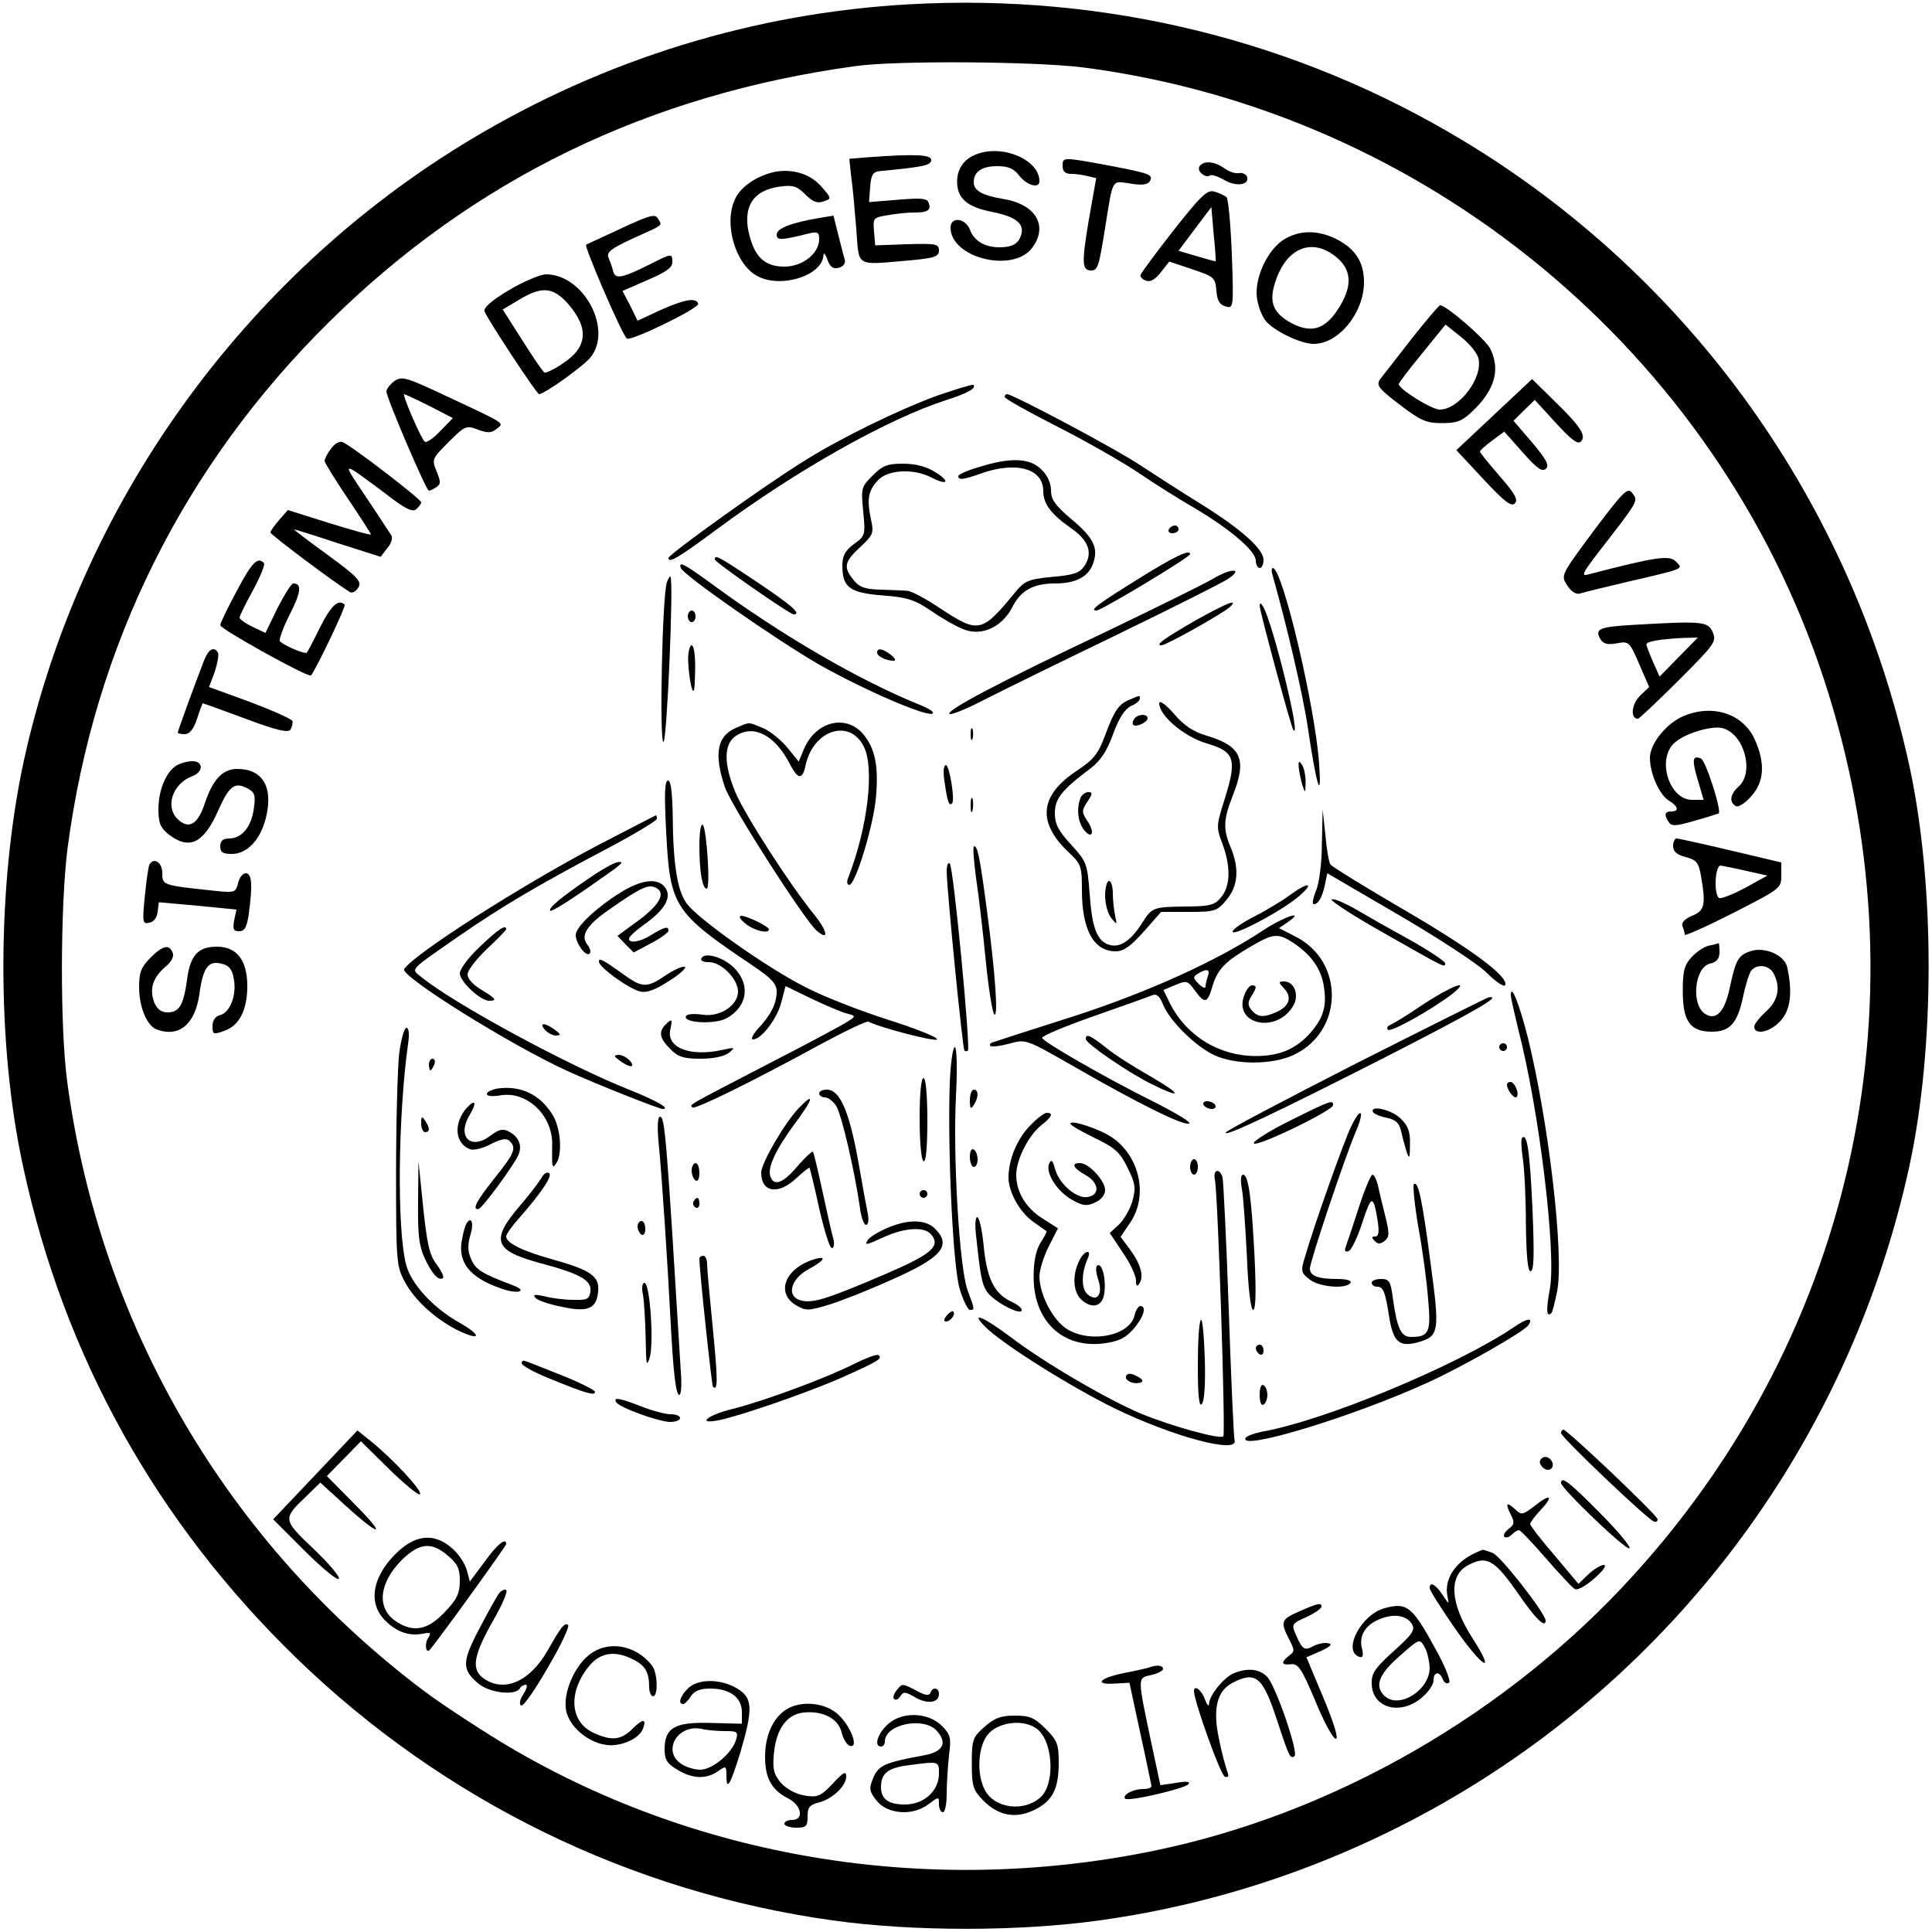 <?xml version="1.0" standalone="no"?>
<!DOCTYPE svg PUBLIC "-//W3C//DTD SVG 20010904//EN"
 "http://www.w3.org/TR/2001/REC-SVG-20010904/DTD/svg10.dtd">
<svg version="1.0" xmlns="http://www.w3.org/2000/svg"
 width="500pt" height="500pt" viewBox="0 0 500 500"
 preserveAspectRatio="xMidYMid meet">

<g transform="translate(0,500) scale(0.1,-0.1)"
fill="#000000" stroke="none">
<path d="M2355 4989 c-401 -22 -792 -142 -1140 -352 -586 -353 -1009 -943
-1154 -1609 -69 -321 -70 -732 -1 -1048 106 -491 345 -920 708 -1272 380 -368
864 -605 1387 -678 207 -29 483 -29 690 0 333 46 652 160 940 333 590 355
1008 940 1156 1617 67 307 67 733 0 1040 -148 677 -566 1262 -1156 1617 -430
259 -923 380 -1430 352z m452 -164 c884 -116 1635 -737 1913 -1582 268 -816
84 -1686 -493 -2320 -325 -358 -777 -618 -1242 -713 -584 -120 -1191 -19
-1687 281 -69 42 -160 102 -201 133 -509 383 -838 945 -923 1576 -19 142 -18
458 1 606 69 523 300 989 677 1361 372 368 826 589 1363 662 105 15 472 12
592 -4z"/>
<path d="M2525 4600 c-31 -12 -48 -38 -48 -70 0 -44 26 -66 93 -79 60 -12 83
-31 72 -61 -7 -21 -23 -30 -55 -30 -38 0 -66 16 -77 46 -12 30 -50 34 -50 5 0
-78 159 -118 210 -54 44 57 12 114 -73 128 -55 9 -77 22 -77 43 0 28 21 42 61
42 28 0 43 -6 57 -25 20 -25 52 -34 52 -14 0 56 -97 97 -165 69z"/>
<path d="M2246 4593 l-48 -4 5 -47 c4 -26 9 -86 13 -134 8 -101 -5 -94 137
-82 66 6 77 10 77 26 0 17 -8 18 -82 16 l-83 -3 -3 36 c-3 35 -2 36 35 42 21
4 52 7 69 7 35 0 45 6 37 26 -4 11 -21 12 -80 7 l-74 -6 3 39 c2 30 7 39 23
41 115 11 135 15 135 29 0 14 -42 16 -164 7z"/>
<path d="M2750 4570 c0 -14 7 -20 23 -20 12 0 31 -3 43 -6 l21 -5 -19 -107
c-19 -113 -18 -132 6 -132 17 0 20 10 36 110 21 131 16 122 65 115 28 -5 45
-3 50 5 11 18 2 21 -102 41 -124 23 -123 23 -123 -1z"/>
<path d="M3104 4569 c-7 -12 15 -31 28 -23 4 3 21 -3 37 -12 30 -18 66 -13 58
9 -2 6 -12 11 -21 9 -9 -2 -26 4 -38 13 -26 18 -54 20 -64 4z"/>
<path d="M1989 4551 c-41 -13 -75 -39 -87 -67 -30 -64 2 -170 59 -199 61 -32
167 2 170 54 0 9 5 4 10 -10 7 -20 15 -26 30 -22 12 4 18 11 15 22 -3 9 -10
38 -17 65 l-12 48 -36 -6 c-72 -12 -111 -27 -111 -43 0 -16 12 -15 84 3 22 5
26 3 26 -15 0 -37 -43 -71 -90 -71 -49 0 -75 23 -90 79 -20 74 8 119 78 128
34 5 45 1 66 -20 20 -20 31 -24 48 -18 21 7 20 8 -8 40 -31 35 -86 48 -135 32z"/>
<path d="M3038 4405 c-46 -59 -84 -110 -86 -116 -2 -5 4 -12 13 -15 11 -5 24
2 39 21 l22 28 60 -20 c56 -19 59 -21 62 -55 2 -27 9 -37 24 -41 20 -6 21 -4
16 134 -3 77 -9 144 -14 149 -5 4 -19 11 -31 14 -18 6 -34 -9 -105 -99z m108
-81 c0 -1 -22 5 -49 13 l-47 14 42 56 43 57 6 -70 c4 -38 6 -70 5 -70z"/>
<path d="M1610 4410 c-47 -22 -89 -41 -93 -43 -7 -2 91 -229 105 -243 9 -9
189 79 185 90 -6 17 -36 11 -99 -17 l-58 -27 -19 39 -20 38 64 28 c47 20 65
32 65 46 0 24 -1 24 -58 -5 -72 -36 -89 -39 -95 -19 -2 10 -8 26 -12 36 -6 14
5 23 61 49 84 38 78 33 67 52 -7 13 -20 10 -93 -24z"/>
<path d="M3324 4381 c-44 -27 -78 -101 -71 -152 3 -23 14 -50 24 -61 23 -26
90 -58 123 -58 64 0 130 80 130 160 0 51 -22 86 -71 111 -48 24 -95 24 -135 0z
m135 -47 c38 -31 41 -72 10 -124 -38 -65 -77 -76 -136 -41 -40 25 -49 53 -32
103 29 88 96 114 158 62z"/>
<path d="M1317 4249 c-44 -26 -67 -46 -63 -55 8 -21 135 -214 141 -214 14 0
116 73 134 96 57 73 -19 214 -116 214 -15 0 -59 -19 -96 -41z m152 -34 c57
-65 52 -115 -16 -158 -21 -14 -41 -23 -44 -21 -4 2 -30 40 -57 83 l-51 80 42
25 c59 36 88 33 126 -9z"/>
<path d="M3653 4123 c-37 -48 -74 -95 -81 -104 -11 -16 -5 -24 50 -66 55 -42
69 -48 110 -48 38 0 52 5 78 30 59 56 74 109 46 164 -13 24 -113 111 -129 111
-3 0 -36 -39 -74 -87z m173 -50 c13 -50 -50 -133 -100 -133 -21 0 -106 53
-106 66 0 3 27 39 61 80 l60 74 40 -32 c22 -17 42 -42 45 -55z"/>
<path d="M1021 4014 c-12 -9 -21 -21 -21 -27 0 -16 103 -257 110 -257 3 0 11
4 19 9 12 8 12 14 1 41 -13 31 -12 33 31 76 42 42 46 44 76 32 25 -9 35 -9 48
2 20 16 28 11 -130 85 -104 49 -115 52 -134 39z m91 -65 l60 -31 -33 -34 c-18
-19 -36 -31 -40 -27 -11 11 -59 123 -53 123 2 0 32 -14 66 -31z"/>
<path d="M3867 3927 l-98 -92 70 -75 c54 -58 72 -72 81 -63 10 9 1 25 -39 71
-28 32 -51 61 -51 63 0 3 14 16 32 29 l31 23 48 -54 c37 -42 50 -51 60 -42 9
9 1 24 -36 68 l-48 56 27 27 28 27 54 -59 c39 -43 57 -57 65 -49 15 15 1 38
-68 105 l-58 57 -98 -92z"/>
<path d="M2425 3976 c-100 -37 -245 -107 -344 -169 -99 -61 -350 -241 -351
-251 0 -15 26 1 125 74 209 155 445 287 595 335 54 17 78 31 69 39 -2 2 -44
-11 -94 -28z"/>
<path d="M2600 3973 c0 -5 62 -39 138 -78 75 -38 171 -93 212 -121 41 -28 107
-69 145 -91 89 -53 155 -109 155 -134 0 -10 5 -19 10 -19 6 0 10 10 10 21 0
28 -57 79 -161 144 -47 29 -117 74 -155 99 -60 41 -333 186 -348 186 -3 0 -6
-3 -6 -7z"/>
<path d="M856 3838 c-9 -12 -16 -26 -16 -31 0 -4 27 -48 60 -97 33 -49 60 -91
60 -93 0 -3 -48 11 -107 29 l-108 34 -22 -25 c-13 -15 -23 -29 -23 -33 0 -6
166 -130 205 -154 6 -4 16 1 22 11 10 16 0 27 -79 85 -50 36 -89 66 -87 66 2
0 54 -16 114 -36 l110 -35 17 22 c10 11 15 26 11 33 -4 6 -33 51 -66 100 -65
97 -68 97 58 3 44 -34 63 -43 72 -35 7 6 13 14 13 18 0 8 -182 148 -204 156
-8 3 -21 -5 -30 -18z"/>
<path d="M2533 3791 c-29 -8 -53 -19 -53 -23 0 -11 12 -10 60 7 91 32 160 12
160 -46 0 -33 20 -59 69 -94 48 -32 60 -65 38 -99 -13 -19 -27 -24 -84 -29
-61 -6 -71 -10 -95 -39 -87 -106 -95 -108 -194 -43 -37 25 -76 46 -86 46 -10
1 -41 2 -69 3 -40 1 -55 6 -70 25 -27 33 -24 47 17 85 34 32 36 36 28 72 -11
53 -7 74 18 101 26 28 93 31 139 7 43 -22 49 -10 8 15 -22 14 -51 21 -82 21
-41 0 -53 -5 -79 -31 -29 -29 -30 -32 -24 -93 6 -61 5 -63 -24 -84 -23 -17
-30 -31 -30 -55 0 -57 18 -71 104 -78 66 -5 83 -11 129 -42 29 -20 67 -41 84
-47 46 -16 96 8 122 57 22 45 55 63 111 63 54 0 87 17 99 52 14 40 2 66 -58
116 -40 34 -51 49 -51 73 0 18 -9 39 -25 54 -29 30 -81 32 -162 6z"/>
<path d="M4125 3627 c-86 -116 -86 -116 -69 -142 10 -16 23 -24 33 -21 9 3 66
17 126 31 146 34 142 32 122 52 -17 17 -51 12 -228 -34 -18 -5 -12 6 28 58
104 134 103 132 88 152 -12 17 -21 9 -100 -96z"/>
<path d="M3025 3630 c-3 -5 1 -10 9 -10 9 0 16 5 16 10 0 6 -4 10 -9 10 -6 0
-13 -4 -16 -10z"/>
<path d="M2951 3505 c-111 -69 -133 -85 -113 -85 12 0 242 138 242 146 0 13
-37 -4 -129 -61z"/>
<path d="M1850 3552 c0 -7 194 -142 204 -142 22 0 -7 25 -94 83 -103 69 -110
72 -110 59z"/>
<path d="M613 3471 c-24 -44 -43 -84 -43 -89 0 -10 229 -137 235 -130 14 18
91 179 87 183 -16 16 -35 -2 -63 -57 -17 -35 -33 -65 -35 -67 -5 -5 -63 20
-70 30 -2 4 9 36 26 69 29 57 32 80 9 80 -5 0 -23 -29 -41 -64 l-31 -64 -34
16 c-18 9 -33 19 -33 24 0 4 16 36 35 71 19 35 32 67 28 70 -16 17 -31 2 -70
-72z"/>
<path d="M1762 3530 c6 -18 247 -186 358 -250 115 -65 274 -134 293 -127 7 3
-8 13 -33 23 -158 64 -359 181 -541 315 -67 49 -84 58 -77 39z"/>
<path d="M3139 3502 c-24 -14 -150 -76 -279 -138 -271 -128 -419 -206 -402
-212 6 -2 47 15 89 37 43 22 198 98 345 169 146 71 276 136 288 145 39 27 5
27 -41 -1z"/>
<path d="M3293 3513 c38 -135 79 -310 92 -398 22 -149 36 -194 29 -93 -10 148
-95 508 -120 508 -3 0 -4 -8 -1 -17z"/>
<path d="M1726 3493 c-12 -30 -20 -413 -9 -413 9 0 27 419 18 428 -1 1 -6 -5
-9 -15z"/>
<path d="M3095 3395 c-83 -48 -107 -65 -89 -65 12 0 162 84 178 100 22 22 -12
8 -89 -35z"/>
<path d="M3260 3432 c0 -13 81 -313 87 -321 22 -29 -52 274 -78 319 -6 10 -8
11 -9 2z"/>
<path d="M1780 3405 c0 -8 5 -15 10 -15 6 0 10 7 10 15 0 8 -4 15 -10 15 -5 0
-10 -7 -10 -15z"/>
<path d="M4230 3383 c-89 -5 -102 -10 -90 -34 9 -16 18 -18 44 -14 31 6 33 5
58 -53 l26 -60 -25 -24 c-21 -22 -24 -58 -4 -58 3 0 51 45 106 100 94 94 98
100 87 125 -12 27 -29 28 -202 18z m115 -83 l-50 -51 -17 38 c-9 21 -17 41
-17 45 -1 8 36 14 94 17 l39 1 -49 -50z"/>
<path d="M1781 3288 c1 -24 5 -54 9 -68 6 -18 8 -7 9 43 1 38 -3 67 -9 67 -5
0 -10 -19 -9 -42z"/>
<path d="M529 3293 c-25 -64 -69 -185 -69 -189 0 -2 8 -4 18 -4 13 0 23 13 32
40 7 22 14 40 15 40 1 0 51 -18 110 -40 83 -31 111 -37 117 -28 4 7 6 17 5 22
-2 5 -51 27 -109 49 l-107 39 15 40 c7 22 11 44 8 49 -10 17 -24 9 -35 -18z"/>
<path d="M2270 3311 c0 -10 24 -21 43 -21 7 0 3 7 -7 15 -22 17 -36 19 -36 6z"/>
<path d="M2925 3190 c-29 -11 -41 -28 -65 -93 -18 -49 -30 -63 -75 -93 -95
-63 -101 -133 -19 -210 32 -30 34 -36 34 -98 0 -103 31 -158 87 -158 21 0 39
13 73 51 l45 51 72 0 c67 0 73 2 97 31 30 35 34 81 11 136 -20 47 -19 72 5
133 38 95 23 129 -67 156 -34 10 -59 26 -85 57 -21 24 -38 36 -38 27 0 -32 65
-87 123 -104 72 -21 79 -40 47 -142 -22 -70 -23 -74 -7 -116 22 -58 22 -110
-2 -139 -16 -21 -29 -24 -83 -25 -95 -1 -96 -1 -123 -44 -29 -45 -57 -64 -85
-55 -31 10 -44 44 -50 132 -6 79 -8 83 -48 127 -33 36 -42 53 -42 82 0 37 18
60 93 116 26 20 42 45 58 89 15 41 30 64 46 72 13 5 23 14 23 19 0 9 1 9 -25
-2z"/>
<path d="M4355 3146 c-43 -19 -85 -71 -85 -107 0 -41 24 -95 49 -111 25 -15
27 -28 6 -28 -17 0 -19 -9 -6 -28 7 -11 19 -10 67 4 32 9 60 18 62 19 8 7 -34
138 -46 142 -22 9 -24 -3 -8 -56 l15 -51 -30 0 c-59 0 -92 105 -46 147 26 25
100 47 127 38 55 -17 80 -114 40 -150 -22 -20 -26 -40 -8 -51 6 -4 23 6 40 25
34 38 37 86 9 148 -31 67 -110 92 -186 59z"/>
<path d="M2935 3139 c-4 -6 -5 -12 -2 -15 7 -7 37 7 37 17 0 13 -27 11 -35 -2z"/>
<path d="M1904 3116 c-48 -21 -57 -67 -28 -153 16 -48 207 -346 238 -372 32
-27 28 -2 -6 41 -64 78 -182 262 -205 318 -31 75 -30 125 2 146 46 30 101 1
139 -73 21 -41 33 -42 41 -3 20 91 113 121 150 49 29 -55 11 -210 -40 -341 -4
-10 -3 -18 3 -18 16 0 63 155 69 227 7 80 -2 126 -33 163 -45 53 -124 33 -154
-40 l-13 -31 -30 37 c-17 20 -45 43 -63 50 -39 16 -32 16 -70 0z"/>
<path d="M2512 3100 c0 -14 2 -19 5 -12 2 6 2 18 0 25 -3 6 -5 1 -5 -13z"/>
<path d="M457 3019 c-27 -16 -47 -64 -47 -113 0 -36 5 -48 26 -65 54 -42 91
-24 129 62 28 63 42 74 75 57 19 -10 22 -18 17 -52 -6 -47 -31 -78 -64 -78
-16 0 -23 -6 -23 -20 0 -16 7 -20 30 -20 40 0 74 37 88 93 20 80 -8 127 -74
127 -38 0 -63 -27 -84 -89 -18 -55 -42 -69 -71 -40 -32 32 -12 91 38 110 30
11 30 39 1 39 -13 0 -31 -5 -41 -11z"/>
<path d="M3361 3015 c1 -11 5 -31 9 -45 8 -24 8 -24 9 5 0 17 -4 37 -9 45 -8
12 -10 11 -9 -5z"/>
<path d="M2445 2973 c7 -48 11 -60 19 -52 8 8 -7 99 -16 99 -6 0 -8 -18 -3
-47z"/>
<path d="M1724 2848 c10 -195 19 -209 224 -347 49 -33 62 -47 62 -67 0 -31
-15 -61 -48 -96 -14 -16 -20 -28 -13 -28 21 0 62 53 73 96 l11 42 68 -33 c38
-18 78 -35 91 -38 23 -6 23 -7 3 -20 -11 -8 -105 -58 -210 -112 -212 -110
-200 -103 -193 -111 7 -6 155 67 331 163 65 35 121 62 125 59 24 -14 173 -53
177 -46 3 5 -54 28 -127 51 -72 23 -170 61 -217 86 -98 50 -275 175 -304 215
-24 33 -35 101 -36 226 -1 62 -5 92 -12 92 -9 0 -10 -35 -5 -132z"/>
<path d="M2796 2934 c-10 -26 -7 -59 8 -80 21 -28 31 -10 11 20 -16 24 -16 28
-1 51 14 21 14 25 2 25 -7 0 -17 -7 -20 -16z"/>
<path d="M2512 2915 c0 -16 2 -22 5 -12 2 9 2 23 0 30 -3 6 -5 -1 -5 -18z"/>
<path d="M3421 2817 c0 -51 -7 -102 -15 -122 -8 -19 -11 -35 -6 -35 12 0 22
18 29 51 l6 29 185 -108 c101 -59 204 -126 227 -149 23 -23 45 -38 48 -33 12
20 -81 90 -259 194 -103 60 -189 113 -193 119 -4 6 -10 41 -13 77 l-7 65 -2
-88z"/>
<path d="M1550 2814 c-204 -107 -480 -284 -504 -322 -11 -18 276 -197 423
-264 70 -32 236 -98 246 -98 22 0 -17 22 -87 50 -157 62 -454 223 -537 291
-28 23 -36 14 99 108 107 74 205 132 376 222 74 39 134 75 134 80 0 5 -1 9 -2
9 -2 0 -68 -35 -148 -76z"/>
<path d="M1810 2810 c0 -67 8 -110 19 -110 10 0 0 154 -10 165 -5 5 -9 -17 -9
-55z"/>
<path d="M4330 2810 c0 -14 10 -22 32 -28 28 -7 34 -14 40 -48 13 -76 10 -91
-23 -104 -19 -8 -28 -18 -25 -27 4 -8 6 -18 6 -22 0 -4 56 21 125 56 123 63
125 64 125 97 l0 34 -131 31 c-72 17 -135 31 -140 31 -5 0 -9 -9 -9 -20z m190
-64 l54 -12 -58 -32 c-32 -17 -63 -29 -67 -26 -14 8 -11 84 4 84 6 -1 37 -7
67 -14z"/>
<path d="M2526 2728 c7 -46 18 -141 25 -213 7 -71 17 -134 22 -140 11 -12 3
106 -19 270 -18 137 -24 165 -33 165 -4 0 -1 -37 5 -82z"/>
<path d="M387 2763 c-3 -5 -8 -41 -12 -81 -7 -69 -6 -74 11 -70 12 2 20 13 22
28 l3 25 100 -9 101 -10 -6 -28 c-4 -23 -2 -28 13 -28 14 0 20 10 25 46 10 74
8 104 -8 104 -8 0 -17 -12 -20 -26 -6 -24 -9 -25 -64 -19 -132 14 -132 14
-132 46 0 27 -22 41 -33 22z"/>
<path d="M1523 2726 c-71 -48 -105 -77 -99 -83 2 -3 42 21 88 53 101 70 106
74 88 73 -8 0 -43 -19 -77 -43z"/>
<path d="M2450 2745 c0 -43 41 -459 46 -464 2 -2 6 -2 9 0 7 8 -37 473 -47
484 -4 5 -8 -4 -8 -20z"/>
<path d="M1604 2689 c-63 -40 -114 -88 -114 -109 0 -21 26 -57 36 -48 4 4 1
14 -5 22 -20 24 -4 51 57 93 77 54 98 64 116 57 31 -12 16 -43 -40 -85 l-56
-41 21 -22 21 -21 45 24 c25 13 45 28 45 32 0 13 -9 11 -47 -12 -18 -12 -41
-18 -50 -15 -12 5 -4 15 35 44 55 39 72 72 52 97 -20 24 -62 18 -116 -16z"/>
<path d="M2860 2682 c0 -21 7 -47 16 -58 15 -18 15 -18 10 6 -3 14 -6 40 -6
58 0 17 -4 32 -10 32 -5 0 -10 -17 -10 -38z"/>
<path d="M3339 2684 c-19 -14 -60 -39 -91 -55 -32 -16 -58 -34 -58 -40 0 -14
128 54 171 91 42 36 26 39 -22 4z"/>
<path d="M3446 2672 c-2 -4 59 -44 136 -87 160 -91 158 -90 158 -78 0 5 -42
33 -92 61 -51 28 -116 65 -145 82 -29 16 -54 26 -57 22z"/>
<path d="M1929 2610 c21 -18 61 -28 61 -15 0 7 -57 35 -72 35 -7 -1 -3 -9 11
-20z"/>
<path d="M3270 2593 c-119 -79 -297 -160 -491 -223 -107 -34 -200 -64 -208
-67 -8 -2 -11 -6 -8 -10 4 -3 26 0 49 6 43 12 43 12 167 -59 167 -96 280 -152
298 -148 9 2 -31 26 -88 55 -129 64 -290 157 -292 167 -1 5 59 30 133 56 74
26 142 50 151 54 12 5 20 -1 29 -24 18 -43 84 -108 133 -131 55 -25 148 -25
203 0 132 60 135 244 5 308 l-41 21 22 15 c49 34 -9 15 -62 -20z m80 -35 c45
-31 69 -66 76 -110 8 -49 0 -80 -32 -118 -38 -44 -81 -63 -144 -63 -94 0 -178
51 -221 134 l-18 37 31 13 c29 12 32 11 50 -14 26 -36 33 -34 46 11 13 44 33
64 100 103 58 34 70 35 112 7z m-224 -84 c-3 -9 -6 -21 -6 -27 0 -6 -8 -3 -17
6 -16 16 -16 19 -3 27 22 14 33 12 26 -6z"/>
<path d="M3324 2441 c20 -22 13 -45 -20 -60 -34 -15 -49 -14 -65 5 -10 12 -10
20 -1 35 15 23 15 29 2 29 -6 0 -15 -12 -20 -26 -28 -74 80 -100 125 -30 19
28 6 66 -22 66 -15 0 -15 -2 1 -19z"/>
<path d="M1242 2550 c-29 -27 -52 -58 -52 -69 0 -21 53 -71 76 -71 22 0 17 6
-21 29 -20 12 -35 28 -35 39 0 11 23 40 50 66 28 26 50 49 50 51 0 14 -21 0
-68 -45z"/>
<path d="M4424 2553 c-12 -2 -32 -15 -45 -29 -20 -21 -24 -36 -24 -89 0 -78
19 -105 75 -105 47 0 66 21 81 90 6 30 16 61 21 68 15 18 46 15 58 -7 19 -36
12 -71 -20 -99 -16 -15 -30 -32 -30 -39 0 -22 39 -15 65 12 29 28 35 76 20
143 -8 31 -59 53 -96 40 -31 -11 -37 -22 -53 -97 -13 -60 -35 -83 -63 -65 -37
23 -28 120 12 130 18 4 25 13 25 30 0 13 -1 23 -2 23 -2 -1 -13 -4 -24 -6z"/>
<path d="M389 2521 c-24 -24 -29 -38 -29 -76 0 -51 20 -99 45 -109 58 -22 100
13 111 91 9 68 23 88 57 79 19 -4 28 -14 32 -39 8 -41 -9 -87 -35 -94 -13 -3
-20 -14 -20 -29 0 -21 2 -22 30 -12 39 13 60 54 60 116 0 67 -27 102 -79 102
-49 0 -69 -23 -77 -86 -9 -65 -20 -84 -50 -84 -17 0 -27 8 -35 26 -13 35 -3
64 28 91 16 13 24 27 20 37 -9 23 -25 20 -58 -13z"/>
<path d="M1816 2521 c-5 -7 3 -11 19 -11 32 0 75 -44 75 -76 0 -36 -47 -67
-92 -60 -20 3 -39 2 -42 -3 -12 -18 71 -23 103 -7 56 30 65 90 18 134 -27 25
-72 38 -81 23z"/>
<path d="M1550 2511 c0 -14 77 -70 107 -77 16 -4 39 4 74 27 29 18 47 35 41
37 -6 2 -28 -8 -49 -22 -48 -33 -61 -33 -109 2 -56 40 -64 44 -64 33z"/>
<path d="M3682 2400 c-39 -27 -78 -50 -85 -53 -6 -2 -9 -8 -5 -12 7 -8 120 56
168 94 49 40 -5 19 -78 -29z"/>
<path d="M3910 2424 c0 -6 9 -45 19 -87 55 -212 99 -579 82 -673 -10 -53 -9
-75 4 -62 3 2 9 28 15 57 18 95 -22 437 -76 656 -22 87 -44 142 -44 109z"/>
<path d="M3510 2248 c-184 -94 -336 -174 -338 -179 -5 -13 130 51 421 199 228
117 296 156 260 151 -5 -1 -159 -78 -343 -171z"/>
<path d="M1722 2348 c-18 -18 -15 -36 13 -63 19 -20 34 -25 78 -25 33 0 61 6
73 15 18 15 17 15 -16 8 -85 -19 -147 6 -135 54 6 26 4 28 -13 11z"/>
<path d="M1410 2335 c7 -8 20 -15 29 -15 13 1 13 3 -3 15 -26 19 -42 19 -26 0z"/>
<path d="M1033 2273 c-4 -38 -8 -176 -8 -308 0 -228 1 -242 22 -281 25 -48 77
-95 134 -125 63 -31 69 -17 8 18 -68 38 -125 100 -138 150 -24 93 -21 383 5
571 4 26 2 42 -4 42 -6 0 -14 -30 -19 -67z"/>
<path d="M2810 2311 c0 -11 104 -83 167 -115 84 -42 84 -30 1 18 -42 24 -95
57 -116 75 -41 32 -52 37 -52 22z"/>
<path d="M3880 2290 c0 -5 5 -10 10 -10 6 0 10 5 10 10 0 6 -4 10 -10 10 -5 0
-10 -4 -10 -10z"/>
<path d="M2458 2198 c-6 -171 8 -478 26 -535 9 -29 21 -53 26 -53 13 0 13 0
-6 51 -21 59 -38 340 -30 502 4 73 2 127 -3 127 -5 0 -11 -42 -13 -92z"/>
<path d="M1604 2255 c26 -19 42 -19 26 0 -7 8 -20 15 -29 15 -13 -1 -13 -3 3
-15z"/>
<path d="M1110 2245 c0 -8 2 -15 4 -15 2 0 6 7 10 15 3 8 1 15 -4 15 -6 0 -10
-7 -10 -15z"/>
<path d="M2380 2106 c0 -59 4 -108 10 -111 6 -4 10 33 10 104 0 67 -4 111 -10
111 -6 0 -10 -41 -10 -104z"/>
<path d="M3900 2193 c0 -14 19 -38 25 -32 8 8 -5 39 -16 39 -5 0 -9 -3 -9 -7z"/>
<path d="M1288 2183 c-16 -3 -28 -9 -28 -14 0 -6 14 -7 34 -4 69 13 138 -52
135 -130 -1 -56 0 -62 11 -45 16 25 11 91 -10 125 -33 53 -82 76 -142 68z"/>
<path d="M2120 2170 c0 -5 7 -10 15 -10 8 0 21 -10 29 -22 14 -22 47 -165 61
-260 3 -27 11 -48 16 -48 6 0 8 12 5 28 -3 15 -15 79 -26 143 -23 125 -47 179
-80 179 -11 0 -20 -4 -20 -10z"/>
<path d="M2510 2153 c0 -22 2 -25 10 -13 13 20 13 40 0 40 -5 0 -10 -12 -10
-27z"/>
<path d="M2067 2132 c-37 -39 -97 -142 -97 -167 0 -51 44 -58 90 -15 18 17 34
29 35 28 1 -2 13 -49 25 -105 13 -57 27 -103 33 -103 5 0 7 10 4 23 -4 12 -16
67 -28 122 -12 55 -23 102 -25 104 -2 3 -20 -14 -40 -37 -37 -44 -61 -53 -70
-27 -9 22 13 69 63 137 48 64 53 85 10 40z"/>
<path d="M1208 2133 c-35 -40 -31 -92 8 -107 9 -4 34 2 54 13 28 14 41 16 49
8 18 -18 13 -31 -39 -96 -47 -59 -59 -82 -42 -80 9 0 94 116 104 141 10 24 0
46 -24 59 -16 9 -26 7 -50 -11 -50 -37 -85 -2 -54 52 21 34 17 46 -6 21z"/>
<path d="M3115 2140 c3 -5 13 -10 21 -10 8 0 12 5 9 10 -3 6 -13 10 -21 10 -8
0 -12 -4 -9 -10z"/>
<path d="M3337 2099 c-54 -27 -95 -53 -92 -58 6 -11 205 85 205 99 0 14 -5 13
-113 -41z"/>
<path d="M3554 2121 c3 -4 19 -11 36 -14 22 -5 31 -13 36 -34 3 -15 10 -39 14
-53 7 -21 9 -19 9 18 1 33 -5 49 -24 67 -22 23 -83 37 -71 16z"/>
<path d="M2664 2085 c-33 -35 -54 -87 -54 -133 0 -38 30 -90 64 -114 17 -12
32 -23 34 -24 2 -1 -5 -15 -15 -30 -12 -20 -18 -47 -18 -89 0 -113 74 -184
179 -172 40 5 57 13 79 37 26 30 36 60 18 60 -5 0 -12 -11 -15 -25 -13 -52
-113 -72 -174 -35 -37 23 -71 88 -72 136 0 17 11 52 24 78 l24 47 -39 25 c-44
27 -69 69 -69 114 0 39 32 102 65 128 27 21 32 32 14 32 -7 0 -27 -16 -45 -35z"/>
<path d="M3496 2083 c-18 -37 -97 -259 -119 -337 -11 -35 -10 -40 12 -57 25
-20 95 -26 106 -9 4 6 -10 10 -34 10 -50 0 -71 8 -71 27 0 18 92 293 120 357
23 55 11 62 -14 9z"/>
<path d="M1090 2093 c0 -13 5 -23 10 -23 13 0 13 11 0 30 -8 12 -10 11 -10 -7z"/>
<path d="M1704 2048 c9 -89 24 -323 31 -458 7 -139 14 -200 23 -200 4 0 6 19
5 43 -38 625 -42 677 -55 677 -6 0 -7 -26 -4 -62z"/>
<path d="M2770 2092 c0 -4 28 -20 63 -37 52 -25 66 -37 85 -77 20 -40 22 -52
13 -85 -6 -22 -22 -49 -35 -62 l-24 -22 34 -51 c19 -27 34 -60 34 -72 0 -15 3
-17 9 -7 12 18 3 50 -25 88 l-24 32 25 37 c47 69 25 172 -48 221 -33 22 -107
46 -107 35z"/>
<path d="M3939 2055 c-3 -3 -2 -26 2 -53 4 -26 8 -102 8 -169 1 -85 5 -123 12
-123 9 0 10 43 5 162 -7 151 -14 197 -27 183z"/>
<path d="M2510 2006 c0 -14 5 -26 10 -26 6 0 10 9 10 19 0 11 -4 23 -10 26 -6
4 -10 -5 -10 -19z"/>
<path d="M2715 1988 c-10 -24 22 -73 61 -94 27 -15 37 -16 58 -6 16 7 26 20
26 32 0 24 -42 70 -65 70 -24 0 -18 -13 16 -32 34 -20 36 -51 3 -56 -28 -4
-72 33 -83 71 -7 25 -10 28 -16 15z"/>
<path d="M3080 1980 c0 -11 5 -20 10 -20 6 0 10 9 10 20 0 11 -4 20 -10 20 -5
0 -10 -9 -10 -20z"/>
<path d="M1082 1890 c-1 -83 2 -114 17 -146 19 -41 37 -61 48 -51 2 3 -5 19
-18 36 -18 24 -24 54 -34 148 l-12 118 -1 -105z"/>
<path d="M1790 1971 c0 -11 5 -23 10 -26 6 -4 10 5 10 19 0 14 -4 26 -10 26
-5 0 -10 -9 -10 -19z"/>
<path d="M1401 1951 c-6 -10 -30 -42 -55 -71 -78 -91 -68 -117 56 -150 101
-27 130 -44 126 -73 -3 -19 -9 -22 -43 -21 -22 0 -56 4 -75 9 -26 6 -32 5 -24
-4 5 -6 36 -17 68 -23 68 -15 90 -5 94 40 4 39 -19 55 -119 83 -76 21 -119 42
-119 59 0 6 15 27 33 47 59 67 88 111 78 117 -5 4 -15 -2 -20 -13z"/>
<path d="M3144 1948 c8 -36 28 -659 22 -665 -8 -9 -134 26 -212 58 -88 37
-251 132 -339 199 -69 52 -107 68 -65 26 45 -45 224 -157 335 -211 150 -73
322 -119 310 -82 -2 6 -9 158 -15 337 -6 179 -14 333 -16 343 -8 25 -25 21
-20 -5z"/>
<path d="M3214 1923 c4 -21 9 -100 13 -175 3 -81 10 -138 16 -138 7 0 8 46 4
133 -8 158 -16 217 -30 217 -6 0 -7 -15 -3 -37z"/>
<path d="M3516 1873 c-16 -49 -31 -94 -34 -102 -3 -8 0 -12 8 -9 7 2 23 35 35
72 24 74 29 75 40 9 5 -32 3 -43 -6 -43 -10 0 -10 -3 -1 -12 8 -8 15 -8 26 1
12 10 12 20 1 64 -7 29 -16 64 -19 80 -4 15 -10 27 -14 27 -4 0 -21 -39 -36
-87z"/>
<path d="M3659 1935 c-3 -3 2 -54 12 -113 11 -59 22 -142 25 -185 8 -85 2 -97
-44 -97 -26 0 -36 21 -47 98 -6 46 -9 52 -31 52 -13 0 -24 -4 -24 -10 0 -5 6
-10 14 -10 16 0 21 -13 31 -77 10 -64 25 -79 70 -68 60 16 62 24 37 208 -21
162 -32 213 -43 202z"/>
<path d="M2380 1910 c0 -5 5 -10 10 -10 6 0 10 5 10 10 0 6 -4 10 -10 10 -5 0
-10 -4 -10 -10z"/>
<path d="M1795 1891 c-3 -5 -1 -12 5 -16 5 -3 10 1 10 9 0 18 -6 21 -15 7z"/>
<path d="M2526 1803 c11 -104 15 -125 27 -144 14 -24 84 -63 91 -51 3 5 -10
16 -30 25 -42 21 -61 60 -69 150 -4 37 -11 67 -16 67 -5 0 -6 -21 -3 -47z"/>
<path d="M1207 1833 c-3 -5 -8 -22 -11 -39 -13 -60 19 -101 102 -129 41 -15
70 -7 31 8 -84 32 -98 41 -110 69 -9 21 -9 38 -1 64 9 30 1 48 -11 27z"/>
<path d="M1650 1826 c0 -8 5 -18 10 -21 6 -3 10 3 10 14 0 12 -4 21 -10 21 -5
0 -10 -6 -10 -14z"/>
<path d="M2294 1821 c-23 -10 -45 -24 -48 -30 -10 -15 -5 -14 45 9 52 23 102
26 119 5 25 -30 1 -51 -118 -102 -149 -64 -187 -76 -218 -69 -40 10 -29 55 18
81 45 24 50 38 9 24 -72 -25 -93 -88 -39 -118 24 -14 32 -13 85 3 32 10 103
38 158 63 132 58 159 89 115 133 -25 25 -72 25 -126 1z"/>
<path d="M2792 1735 c-18 -38 -14 -80 7 -99 28 -25 55 -17 59 18 5 37 -6 78
-18 71 -5 -3 -4 -18 2 -36 13 -38 -2 -60 -27 -39 -17 14 -17 55 0 93 12 27
-11 20 -23 -8z"/>
<path d="M1810 1743 c0 -32 32 -328 35 -332 13 -12 13 16 0 149 -8 80 -15 155
-15 168 0 12 -4 22 -10 22 -5 0 -10 -3 -10 -7z"/>
<path d="M1664 1649 c3 -17 6 -68 7 -113 1 -66 2 -75 10 -51 12 37 1 195 -13
195 -6 0 -8 -13 -4 -31z"/>
<path d="M2450 1595 c-8 -9 -8 -15 -2 -15 12 0 26 19 19 26 -2 2 -10 -2 -17
-11z"/>
<path d="M3108 1584 c-5 -4 -8 -57 -8 -118 0 -76 3 -107 10 -100 7 7 10 53 8
118 -2 59 -6 104 -10 100z"/>
<path d="M3919 1566 c-146 -99 -489 -242 -652 -271 -20 -4 -40 -11 -43 -16
-22 -36 274 53 471 143 94 43 250 132 261 149 12 20 -3 18 -37 -5z"/>
<path d="M3250 1511 c0 -6 5 -13 10 -16 6 -3 10 1 10 9 0 9 -4 16 -10 16 -5 0
-10 -4 -10 -9z"/>
<path d="M2210 1470 c-74 -37 -230 -95 -313 -116 -67 -16 -97 -42 -34 -29 63
14 235 74 318 111 92 41 105 49 92 57 -4 3 -33 -8 -63 -23z"/>
<path d="M1350 1472 c0 -6 33 -24 73 -40 93 -38 117 -45 117 -34 0 4 -39 24
-87 43 -48 19 -90 36 -95 37 -4 2 -8 -1 -8 -6z"/>
<path d="M2915 1440 c-7 -12 18 -24 37 -18 8 3 5 9 -9 16 -14 8 -24 9 -28 2z"/>
<path d="M3260 1390 c0 -18 4 -29 10 -25 6 3 10 15 10 25 0 10 -4 22 -10 25
-6 4 -10 -7 -10 -25z"/>
<path d="M1595 1371 c8 -14 111 -51 140 -51 14 0 25 5 25 10 0 6 -11 10 -25
10 -13 0 -47 9 -75 20 -56 22 -74 25 -65 11z"/>
<path d="M816 1183 l-109 -115 81 -81 c45 -45 85 -78 89 -73 4 4 -25 39 -65
77 -81 77 -81 78 -18 138 l35 34 68 -62 c92 -83 104 -77 18 9 l-69 70 44 45
44 45 73 -72 c40 -39 76 -69 80 -65 7 8 -69 90 -127 137 l-35 28 -109 -115z"/>
<path d="M4040 1291 c0 -10 224 -224 241 -229 5 -2 9 1 9 6 0 10 -234 232
-244 232 -3 0 -6 -4 -6 -9z"/>
<path d="M3986 1221 c-3 -5 1 -14 8 -20 16 -13 32 2 21 19 -8 12 -22 13 -29 1z"/>
<path d="M4040 1162 c0 -14 169 -176 177 -169 4 4 -31 46 -77 92 -79 80 -100
96 -100 77z"/>
<path d="M3972 1103 c-32 -24 -34 -25 -52 -8 -22 20 -25 14 -9 -17 9 -18 8
-24 -7 -35 -9 -7 -14 -16 -11 -20 4 -4 13 -1 19 5 7 7 15 12 19 12 4 0 35 -33
69 -72 35 -40 68 -76 75 -80 7 -5 28 7 51 27 22 19 33 34 25 35 -8 0 -26 -11
-40 -24 l-26 -25 -62 74 c-35 40 -63 77 -63 81 0 4 12 20 27 36 35 37 26 44
-15 11z"/>
<path d="M1035 989 c-70 -62 -86 -136 -38 -183 29 -29 61 -41 97 -34 21 4 23
3 13 -13 -9 -15 -4 -41 6 -28 34 42 197 268 197 273 0 18 -23 0 -56 -46 l-38
-51 -8 30 c-5 17 -22 43 -39 57 -43 37 -88 35 -134 -5z m124 -15 c25 -21 31
-33 31 -65 0 -32 -7 -48 -39 -81 -43 -46 -80 -54 -125 -25 -52 34 -46 99 13
159 46 45 77 49 120 12z"/>
<path d="M3820 982 c-54 -24 -83 -69 -74 -113 5 -23 4 -22 -13 4 -18 27 -33
35 -33 17 0 -6 30 -53 66 -105 71 -102 108 -123 45 -25 -58 90 -63 162 -12
189 48 26 68 15 127 -69 48 -70 74 -95 74 -74 0 18 -116 167 -137 175 -13 5
-25 9 -26 8 -1 0 -9 -3 -17 -7z"/>
<path d="M1292 877 c-5 -6 -28 -47 -51 -91 -46 -87 -46 -107 -3 -143 28 -24
95 -32 107 -13 3 6 11 10 16 10 5 0 2 -11 -6 -24 -10 -14 -12 -27 -6 -30 5 -3
36 41 69 99 34 57 57 107 52 110 -9 6 -18 -5 -53 -67 -46 -80 -112 -109 -165
-72 -33 23 -27 59 22 146 25 43 41 80 36 83 -4 3 -12 -1 -18 -8z"/>
<path d="M3363 830 c-48 -21 -50 -27 -27 -72 15 -29 15 -32 0 -43 -22 -17 -20
-25 5 -22 19 2 28 -12 63 -95 22 -54 46 -98 53 -98 8 0 -5 41 -32 106 l-44
105 37 16 c25 12 32 18 20 20 -9 3 -27 -1 -39 -7 -23 -13 -29 -9 -46 31 -11
25 -9 28 28 44 21 10 39 22 39 27 0 11 -9 9 -57 -12z"/>
<path d="M3583 838 c-60 -16 -110 -111 -65 -126 9 -3 11 3 7 21 -9 33 8 61 44
76 37 16 71 11 85 -12 9 -15 2 -26 -47 -70 -47 -42 -58 -58 -57 -83 0 -64 73
-85 129 -38 17 14 31 34 31 45 0 23 15 25 24 3 3 -8 10 -13 16 -9 5 3 -7 35
-27 73 -68 126 -80 136 -140 120z m117 -154 c0 -59 -81 -109 -118 -72 -25 25
-13 56 40 102 52 46 52 46 65 23 7 -12 12 -36 13 -53z"/>
<path d="M1522 715 c-38 -32 -65 -99 -57 -141 7 -40 53 -81 99 -89 38 -8 90
14 100 41 10 27 0 27 -27 0 -30 -30 -55 -32 -102 -10 -61 29 -65 107 -9 174
29 34 67 39 113 15 31 -15 41 -33 41 -71 0 -13 5 -24 10 -24 14 0 12 62 -3 80
-43 55 -117 66 -165 25z"/>
<path d="M2975 685 c-5 -2 -36 -9 -67 -15 -64 -13 -78 -31 -21 -27 l36 2 28
-130 c16 -72 28 -133 29 -137 0 -5 -10 -8 -22 -8 -26 0 -55 -16 -46 -25 8 -8
150 25 163 37 7 7 -3 9 -31 4 l-41 -6 -22 103 c-38 180 -38 174 -2 182 17 4
31 11 31 16 0 9 -16 11 -35 4z"/>
<path d="M3194 670 c-26 -10 -64 -57 -65 -79 0 -9 -5 -4 -11 12 -9 24 -28 38
-28 20 1 -28 69 -218 80 -221 9 -3 11 1 6 14 -4 11 -14 47 -21 82 -17 79 -6
126 35 147 60 31 78 16 115 -97 32 -97 34 -100 45 -93 12 7 -49 184 -71 206
-20 20 -50 23 -85 9z"/>
<path d="M1780 630 c-20 -20 -26 -40 -12 -40 4 0 13 9 20 20 9 14 23 20 50 20
51 0 82 -23 82 -61 l0 -30 -80 2 c-93 3 -120 -12 -120 -68 0 -27 6 -37 33 -53
39 -24 75 -25 105 -4 21 15 22 14 22 -12 0 -42 11 -21 37 64 32 110 31 138 -9
162 -43 26 -102 26 -128 0z m97 -110 c31 0 34 -2 28 -22 -10 -35 -61 -78 -93
-78 -15 0 -38 7 -50 16 -48 33 -9 101 52 90 16 -4 44 -6 63 -6z"/>
<path d="M2320 625 c-7 -9 -10 -19 -6 -22 4 -4 11 -1 16 7 8 13 13 12 39 -3
31 -18 61 -14 61 9 0 17 -17 19 -22 3 -3 -8 -14 -7 -35 5 -39 20 -38 20 -53 1z"/>
<path d="M2032 574 c-33 -23 -52 -67 -52 -121 0 -55 17 -86 61 -108 34 -18 40
-55 9 -55 -11 0 -20 -4 -20 -10 0 -5 14 -10 30 -10 26 0 30 3 30 29 0 23 5 30
28 36 35 8 72 43 72 67 0 16 -7 12 -35 -18 -31 -33 -39 -36 -72 -31 -24 4 -47
17 -62 33 -19 23 -22 36 -18 77 6 63 34 101 77 105 49 5 89 -15 98 -51 4 -17
14 -33 21 -35 25 -8 3 51 -30 81 -34 32 -100 37 -137 11z"/>
<path d="M2295 535 c-25 -24 -33 -55 -15 -55 6 0 10 6 10 13 0 45 101 65 134
28 29 -32 17 -55 -34 -64 -99 -18 -117 -26 -130 -58 -11 -27 -11 -34 7 -57 27
-37 94 -43 135 -12 28 21 28 21 28 0 0 -11 5 -20 10 -20 6 0 10 21 10 48 0 26
3 70 6 99 6 46 4 54 -19 77 -36 36 -107 37 -142 1z m135 -125 c0 -45 -39 -80
-88 -80 -43 0 -62 14 -62 45 0 35 17 49 67 56 84 11 83 12 83 -21z"/>
<path d="M2548 531 c-31 -27 -33 -34 -33 -95 0 -58 3 -68 29 -95 39 -40 84
-49 133 -25 47 23 63 54 63 123 0 47 -4 57 -34 87 -29 29 -41 34 -80 34 -36 0
-52 -6 -78 -29z m141 -10 c38 -38 40 -142 3 -173 -43 -38 -118 -28 -143 19
-23 43 -18 117 10 147 31 33 100 37 130 7z"/>
</g>
</svg>
